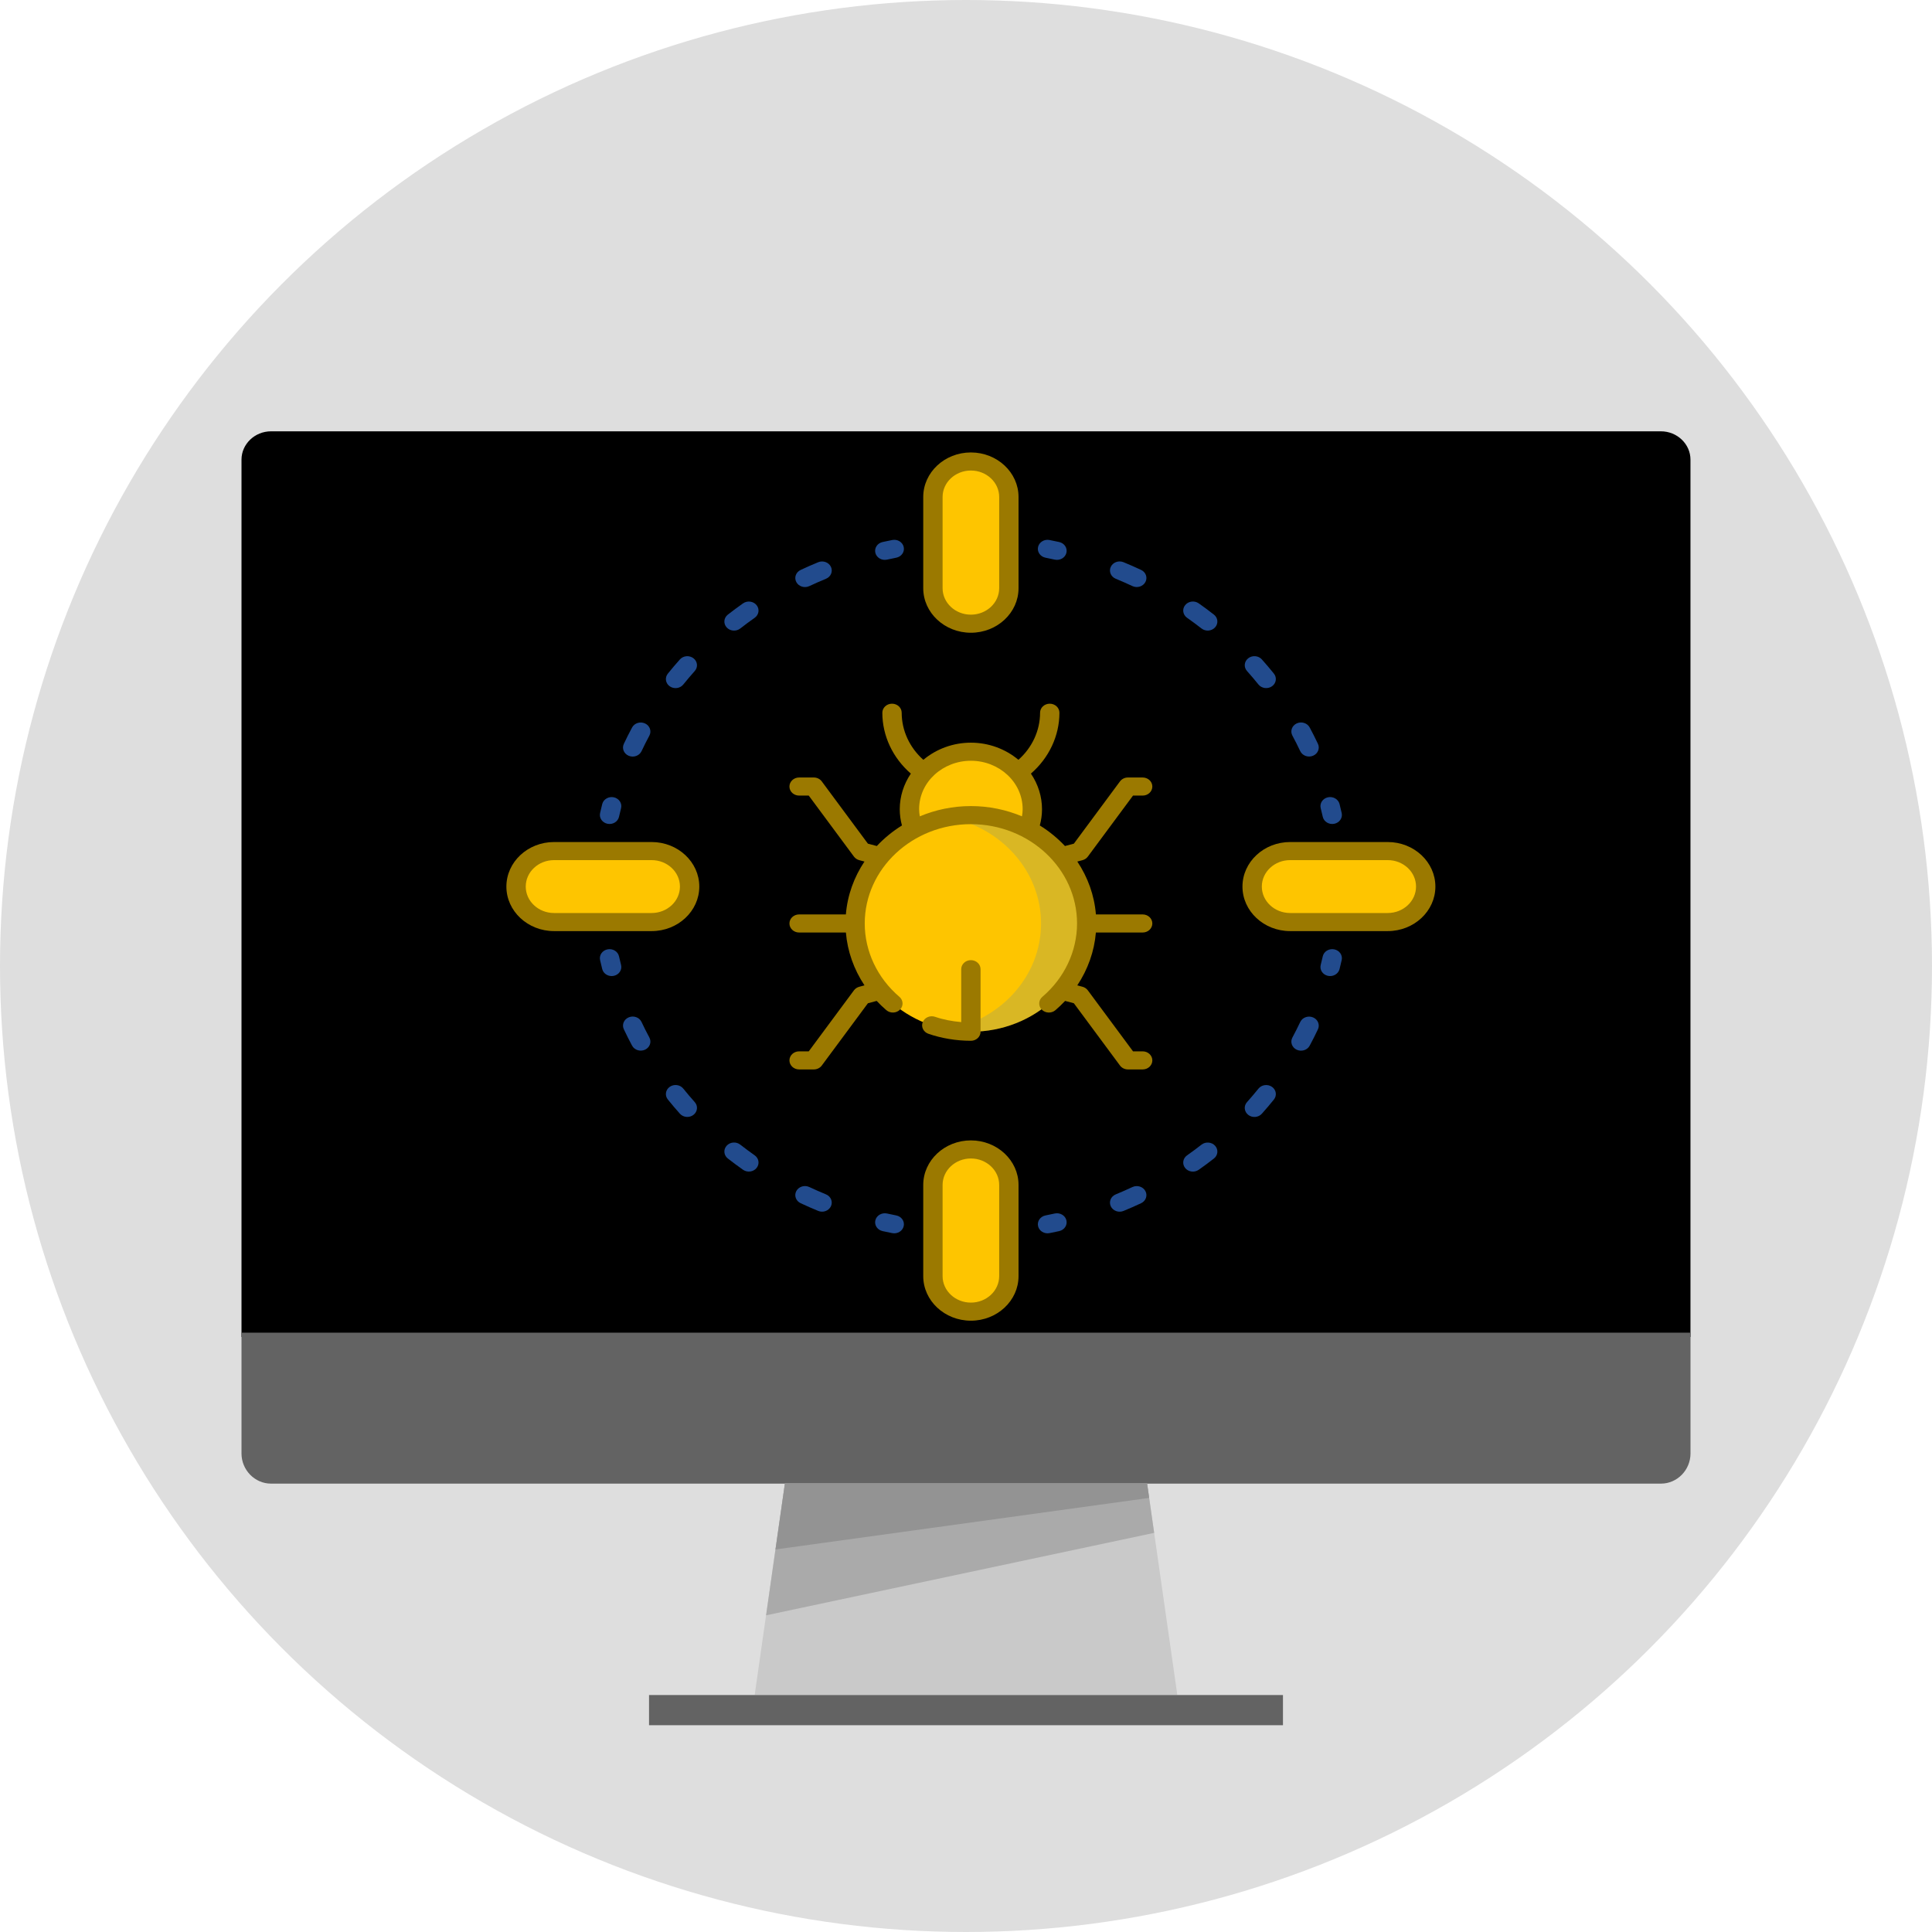 <?xml version="1.0" encoding="utf-8"?>
<svg version="1.1" id="Layer_1" viewBox="0 0 512 512" xmlns="http://www.w3.org/2000/svg">
  <circle style="fill: rgb(222, 222, 222);" cx="256" cy="256" r="256"/>
  <path d="M 64 354.311 L 64 121.807 C 64 117.679 67.528 114.303 71.832 114.303 L 440.16 114.303 C 444.464 114.303 447.992 117.679 447.992 121.807 L 447.992 354.303 L 64 354.303 L 64 354.311 Z" style=""/>
  <path style="fill:#636363;" d="M448,353.176v32c0,4.4-3.528,8-7.832,8H71.832c-4.304,0-7.832-3.6-7.832-8v-32H448L448,353.176z"/>
  <polygon style="fill:#C9C9C9;" points="200,449.176 312,449.176 304,393.176 208,393.176 "/>
  <polygon style="fill:#AAAAAA;" points="304,393.176 208,393.176 203.016,428.08 305.864,406.224 "/>
  <rect x="172" y="449.2" style="fill:#636363;" width="168" height="8"/>
  <polygon style="fill:#939393;" points="208,393.176 304,393.176 304.544,396.96 205.512,410.624 "/>
  <g transform="matrix(1, 0, 0, 1, 202.645, 0.383)">
    <g fill="#fff" transform="matrix(0.537, 0, 0, 0.498, -65.647, 92.72)" style="">
      <g id="_x31_0_Bug" transform="matrix(0.899, 0, 0, 0.906, -6.127, 52.897)" style="">
        <g>
          <circle cx="255.999" cy="210.566" r="33.755" style="fill: rgb(254, 197, 0);"/>
          <circle cx="255.999" cy="277.657" r="63.613" style="fill: rgb(254, 197, 0);"/>
          <path d="m319.586 277.673c0 35.114-28.473 63.587-63.587 63.587-4.303 0-8.499-.425-12.537-1.222 29.111-5.844 51.05-31.555 51.05-62.366s-21.939-56.575-51.05-62.419c4.037-.797 8.234-1.222 12.537-1.222 35.114.002 63.587 28.528 63.587 63.642z" opacity=".18" style="fill: rgb(54, 126, 203);"/>
          <path d="m276.845 27.171v53.584c0 11.513-9.333 20.845-20.845 20.845-11.513 0-20.845-9.333-20.845-20.845v-53.584c0-11.513 9.333-20.845 20.845-20.845 11.512-.001 20.845 9.332 20.845 20.845z" style="fill: rgb(254, 197, 0);"/>
          <path d="m276.845 431.244v53.584c0 11.513-9.333 20.845-20.845 20.845-11.513 0-20.845-9.333-20.845-20.845v-53.584c0-11.513 9.333-20.845 20.845-20.845 11.512 0 20.845 9.333 20.845 20.845z" style="fill: rgb(254, 197, 0);"/>
          <path d="m484.828 276.845h-53.584c-11.513 0-20.845-9.333-20.845-20.845 0-11.513 9.333-20.845 20.845-20.845h53.584c11.513 0 20.845 9.333 20.845 20.845.001 11.512-9.332 20.845-20.845 20.845z" style="fill: rgb(254, 197, 0);"/>
          <path d="m80.754 276.845h-53.584c-11.513 0-20.845-9.333-20.845-20.845 0-11.513 9.333-20.845 20.845-20.845h53.584c11.513 0 20.845 9.333 20.845 20.845.001 11.512-9.332 20.845-20.845 20.845z" style="fill: rgb(254, 197, 0);"/>
          <g fill="#2b3c65">
            <path d="m53.632 207.51c-.42 1.769-.814 3.543-1.188 5.33-.602 2.871 1.24 5.686 4.114 6.288 2.865.593 5.68-1.233 6.282-4.114.353-1.689.726-3.369 1.126-5.04.68-2.853-1.079-5.719-3.937-6.399-2.812-.669-5.712 1.082-6.397 3.935z" style="fill: rgb(34, 75, 141);"/>
            <path d="m138.363 90.712c-1.759-2.345-5.094-2.814-7.439-1.058-2.843 2.137-5.623 4.345-8.347 6.622-2.251 1.883-2.547 5.234-.664 7.483 1.863 2.232 5.206 2.563 7.481.667 2.578-2.158 5.214-4.251 7.911-6.275 2.345-1.764 2.817-5.092 1.058-7.439z" style="fill: rgb(34, 75, 141);"/>
            <path d="m96.255 122.598c-2.272 2.721-4.482 5.502-6.614 8.339-1.764 2.345-1.297 5.675 1.048 7.439 2.355 1.763 5.679 1.289 7.439-1.053 2.028-2.692 4.124-5.333 6.282-7.919 1.883-2.251 1.577-5.6-.674-7.481-2.252-1.885-5.609-1.577-7.481.675z" style="fill: rgb(34, 75, 141);"/>
            <path d="m172.182 65.494c-3.263 1.429-6.474 2.941-9.644 4.534-2.62 1.318-3.678 4.511-2.36 7.133 1.321 2.623 4.509 3.672 7.133 2.36 3.004-1.51 6.049-2.944 9.136-4.301 2.687-1.178 3.912-4.311 2.734-6.998-1.178-2.679-4.317-3.911-6.999-2.728z" style="fill: rgb(34, 75, 141);"/>
            <path d="m70.015 162.561c-1.593 3.17-3.102 6.381-4.534 9.636-1.183 2.687.036 5.821 2.724 7.003 2.681 1.181 5.822-.038 6.998-2.724 1.359-3.089 2.796-6.14 4.306-9.143 1.318-2.622.259-5.815-2.36-7.133-2.636-1.317-5.816-.256-7.134 2.361z" style="fill: rgb(34, 75, 141);"/>
            <path d="m209.964 63.969c1.676-.397 3.362-.773 5.058-1.131 2.869-.604 4.71-3.421 4.103-6.293-.602-2.871-3.429-4.713-6.293-4.103-1.779.374-3.548.77-5.317 1.188-2.853.674-4.622 3.538-3.948 6.391.666 2.802 3.467 4.626 6.397 3.948z" style="fill: rgb(34, 75, 141);"/>
            <path d="m302.02 448.031c-1.665.397-3.346.773-5.032 1.126-2.874.602-4.716 3.416-4.114 6.288.603 2.885 3.422 4.706 6.282 4.114 1.79-.374 3.564-.77 5.333-1.193 2.853-.682 4.612-3.546 3.932-6.399-.679-2.857-3.537-4.6-6.401-3.936z" style="fill: rgb(34, 75, 141);"/>
            <path d="m436.792 335.546c-1.364 3.089-2.801 6.14-4.311 9.146-1.318 2.62-.259 5.813 2.36 7.133 2.62 1.31 5.811.266 7.133-2.36 1.593-3.162 3.102-6.373 4.539-9.628 1.183-2.682-.031-5.821-2.713-7.006-2.687-1.179-5.82.035-7.008 2.715z" style="fill: rgb(34, 75, 141);"/>
            <path d="m382.591 407.59c-2.583 2.161-5.224 4.254-7.916 6.277-2.345 1.764-2.812 5.094-1.048 7.439 1.758 2.34 5.082 2.818 7.439 1.053 2.838-2.137 5.623-4.345 8.342-6.62 2.251-1.883 2.547-5.234.664-7.483-1.868-2.245-5.22-2.544-7.481-.666z" style="fill: rgb(34, 75, 141);"/>
            <path d="m344.668 432.491c-3.009 1.51-6.054 2.944-9.146 4.303-2.687 1.18-3.906 4.316-2.724 7.001 1.172 2.674 4.303 3.913 6.998 2.726 3.258-1.432 6.469-2.944 9.634-4.531 2.625-1.318 3.683-4.508 2.366-7.13-1.307-2.623-4.508-3.674-7.128-2.369z" style="fill: rgb(34, 75, 141);"/>
            <path d="m413.852 374.695c-2.028 2.692-4.124 5.333-6.282 7.919-1.883 2.251-1.577 5.6.674 7.481 2.236 1.873 5.6 1.588 7.481-.674 2.272-2.721 4.482-5.502 6.614-8.339 1.764-2.345 1.297-5.675-1.048-7.439-2.355-1.762-5.681-1.29-7.439 1.052z" style="fill: rgb(34, 75, 141);"/>
            <path d="m449.159 296.986c-.358 1.691-.737 3.377-1.131 5.055-.669 2.856 1.1 5.714 3.953 6.389 2.837.664 5.715-1.082 6.391-3.956.415-1.761.814-3.535 1.183-5.315.602-2.871-1.24-5.686-4.109-6.288-2.904-.601-5.685 1.243-6.287 4.115z" style="fill: rgb(34, 75, 141);"/>
            <path d="m296.978 62.838c1.696.358 3.377.734 5.053 1.131 2.875.673 5.721-1.103 6.391-3.943.68-2.856-1.084-5.719-3.943-6.396-1.759-.418-3.533-.814-5.312-1.188-2.858-.61-5.691 1.232-6.293 4.103-.607 2.872 1.235 5.689 4.104 6.293z" style="fill: rgb(34, 75, 141);"/>
            <path d="m443.8 179.17c2.682-1.185 3.896-4.324 2.713-7.006-1.437-3.255-2.947-6.466-4.539-9.628-1.318-2.617-4.508-3.675-7.133-2.36-2.62 1.32-3.678 4.513-2.36 7.133 1.51 3.006 2.947 6.057 4.311 9.146 1.157 2.622 4.245 3.923 7.008 2.715z" style="fill: rgb(34, 75, 141);"/>
            <path d="m389.407 96.26c-2.718-2.275-5.504-4.482-8.342-6.62-2.355-1.766-5.675-1.289-7.439 1.053-1.764 2.345-1.297 5.675 1.048 7.439 2.692 2.023 5.333 4.116 7.916 6.277 2.259 1.888 5.609 1.575 7.481-.667 1.883-2.248 1.588-5.599-.664-7.482z" style="fill: rgb(34, 75, 141);"/>
            <path d="m344.668 79.509c2.628 1.314 5.822.248 7.128-2.368 1.318-2.622.259-5.813-2.366-7.131-3.165-1.587-6.376-3.1-9.634-4.531-2.698-1.185-5.821.044-6.998 2.726-1.183 2.685.036 5.821 2.724 7.001 3.092 1.359 6.138 2.793 9.146 4.303z" style="fill: rgb(34, 75, 141);"/>
            <path d="m421.291 138.358c2.345-1.764 2.812-5.094 1.048-7.439-2.132-2.838-4.342-5.618-6.614-8.339-1.868-2.251-5.229-2.56-7.481-.674-2.251 1.881-2.558 5.229-.674 7.481 2.158 2.586 4.254 5.227 6.282 7.919 1.758 2.339 5.082 2.817 7.439 1.052z" style="fill: rgb(34, 75, 141);"/>
            <path d="m455.442 219.128c2.874-.602 4.716-3.416 4.114-6.288-.368-1.782-.768-3.551-1.183-5.315-.674-2.856-3.548-4.622-6.391-3.956-2.853.674-4.622 3.533-3.953 6.389.394 1.676.773 3.362 1.131 5.055.603 2.887 3.421 4.708 6.282 4.115z" style="fill: rgb(34, 75, 141);"/>
            <path d="m56.553 292.872c-2.869.602-4.71 3.416-4.109 6.288.374 1.785.768 3.561 1.188 5.33.685 2.877 3.579 4.613 6.396 3.935 2.858-.68 4.617-3.546 3.937-6.399-.399-1.67-.773-3.354-1.126-5.04-.6-2.872-3.386-4.708-6.286-4.114z" style="fill: rgb(34, 75, 141);"/>
            <path d="m167.306 432.478c-2.635-1.323-5.815-.254-7.133 2.36-1.318 2.622-.259 5.815 2.36 7.133 3.17 1.593 6.381 3.105 9.644 4.534 2.655 1.178 5.807-.022 6.998-2.729 1.178-2.687-.047-5.821-2.734-6.998-3.086-1.356-6.132-2.79-9.135-4.3z" style="fill: rgb(34, 75, 141);"/>
            <path d="m90.688 373.624c-2.345 1.764-2.812 5.094-1.048 7.439 2.132 2.838 4.342 5.618 6.614 8.339 1.879 2.26 5.242 2.55 7.481.674 2.251-1.881 2.558-5.229.674-7.481-2.158-2.586-4.254-5.227-6.282-7.919-1.758-2.342-5.083-2.811-7.439-1.052z" style="fill: rgb(34, 75, 141);"/>
            <path d="m68.205 332.799c-2.687 1.183-3.906 4.316-2.724 7.003 1.432 3.255 2.941 6.466 4.534 9.636 1.321 2.623 4.509 3.672 7.133 2.36 2.62-1.318 3.678-4.511 2.36-7.133-1.51-3.004-2.947-6.054-4.306-9.143-1.171-2.679-4.3-3.914-6.997-2.723z" style="fill: rgb(34, 75, 141);"/>
            <path d="m129.394 407.572c-2.257-1.886-5.608-1.58-7.481.667-1.883 2.249-1.587 5.6.664 7.483 2.724 2.277 5.504 4.485 8.347 6.622 2.335 1.751 5.672 1.298 7.439-1.058 1.759-2.347 1.287-5.675-1.058-7.439-2.698-2.024-5.333-4.117-7.911-6.275z" style="fill: rgb(34, 75, 141);"/>
            <path d="m215.012 449.157c-1.686-.353-3.367-.729-5.042-1.126-2.838-.664-5.717 1.079-6.396 3.937-.68 2.853 1.084 5.719 3.937 6.396 1.769.423 3.543.82 5.333 1.193 2.865.593 5.68-1.233 6.282-4.114.602-2.87-1.24-5.684-4.114-6.286z" style="fill: rgb(34, 75, 141);"/>
            <path d="m320.182 238.414 24.818-35.855h5.291c2.936 0 5.312-2.379 5.312-5.312s-2.376-5.312-5.312-5.312h-8.077c-1.743 0-3.377.856-4.368 2.288l-25.316 36.576-4.889 1.386c-4.053-4.603-8.675-8.683-13.809-12.073.783-3.061 1.21-6.244 1.21-9.532 0-7.461-2.156-14.712-6.092-20.934 9.872-9.136 15.653-22.137 15.653-35.747 0-2.934-2.376-5.312-5.312-5.312s-5.312 2.379-5.312 5.312c0 10.49-4.379 20.526-11.891 27.648-7.164-6.427-16.406-10.064-26.089-10.064-9.674 0-18.912 3.635-26.09 10.068-7.513-7.122-11.894-17.16-11.894-27.652 0-2.934-2.376-5.312-5.312-5.312s-5.312 2.379-5.312 5.312c0 13.611 5.782 26.612 15.654 35.748-3.934 6.22-6.093 13.473-6.093 20.933 0 3.283.428 6.467 1.212 9.534-5.132 3.39-9.753 7.469-13.805 12.071l-4.889-1.386-25.321-36.576c-.991-1.432-2.625-2.288-4.368-2.288h-8.072c-2.936 0-5.312 2.379-5.312 5.312s2.376 5.312 5.312 5.312h5.286l24.823 35.855c.7 1.012 1.733 1.751 2.921 2.085l2.838.804c-5.711 9.154-9.335 19.714-10.205 31.059h-25.663c-2.936 0-5.312 2.379-5.312 5.312s2.376 5.312 5.312 5.312h25.674c.864 11.064 4.404 21.695 10.212 31.042l-2.877.826c-1.178.337-2.2 1.074-2.9 2.08l-24.823 35.852h-5.286c-2.936 0-5.312 2.379-5.312 5.312s2.376 5.312 5.312 5.312h8.072c1.743 0 3.377-.856 4.368-2.288l25.326-36.581 4.81-1.383c1.668 1.901 3.432 3.729 5.317 5.45 2.161 1.974 5.519 1.826 7.501-.342s1.826-5.528-.342-7.507c-12.098-11.039-19.034-26.745-19.034-43.087 0-32.161 26.141-58.328 58.274-58.328s58.274 26.167 58.274 58.328c0 16.344-6.941 32.047-19.039 43.087-2.168 1.977-2.324 5.338-.342 7.504 1.982 2.171 5.343 2.322 7.501.345 1.886-1.721 3.651-3.549 5.32-5.45l4.812 1.383 25.321 36.581c.991 1.432 2.625 2.288 4.368 2.288h8.077c2.936 0 5.312-2.379 5.312-5.312s-2.376-5.312-5.312-5.312h-5.293l-24.818-35.852c-.7-1.006-1.722-1.743-2.9-2.08l-2.878-.826c5.809-9.346 9.349-19.978 10.213-31.042h25.674c2.936 0 5.312-2.379 5.312-5.312s-2.376-5.312-5.312-5.312h-25.663c-.871-11.345-4.494-21.905-10.205-31.059l2.838-.804c1.189-.334 2.221-1.074 2.921-2.085zm-92.228-23.66c-.205-1.377-.378-2.767-.378-4.175 0-16.114 13.121-28.473 28.423-28.473 15.425 0 28.418 12.465 28.418 28.473 0 1.431-.17 2.809-.372 4.175-8.579-3.846-18.055-6.033-28.046-6.033-9.991.001-19.466 2.187-28.045 6.033z" style="fill: rgb(155, 121, 0);"/>
            <path d="m232.686 342.469c7.032 2.612 15.173 4.114 23.314 4.114 2.936 0 5.312-2.379 5.312-5.312v-36.737c0-2.934-2.376-5.312-5.312-5.312s-5.312 2.379-5.312 5.312v31.062c-5.014-.465-9.844-1.431-14.297-3.087-2.755-1.017-5.81.379-6.832 3.131-1.023 2.749.378 5.807 3.127 6.829z" style="fill: rgb(155, 121, 0);"/>
            <path d="m282.156 80.754v-53.584c0-14.422-11.735-26.156-26.156-26.156s-26.156 11.735-26.156 26.156v53.584c0 14.424 11.735 26.159 26.156 26.159s26.156-11.735 26.156-26.159zm-41.688 0v-53.584c0-8.565 6.967-15.532 15.532-15.532s15.532 6.967 15.532 15.532v53.584c0 8.565-6.967 15.535-15.532 15.535s-15.532-6.97-15.532-15.535z" style="fill: rgb(155, 121, 0);"/>
            <path d="m256 510.987c14.422 0 26.156-11.735 26.156-26.159v-53.584c0-14.422-11.735-26.156-26.156-26.156s-26.156 11.735-26.156 26.156v53.584c0 14.424 11.734 26.159 26.156 26.159zm-15.532-79.743c0-8.565 6.967-15.532 15.532-15.532s15.532 6.967 15.532 15.532v53.584c0 8.565-6.967 15.535-15.532 15.535s-15.532-6.97-15.532-15.535z" style="fill: rgb(155, 121, 0);"/>
            <path d="m431.246 229.841c-14.427 0-26.162 11.735-26.162 26.159 0 14.422 11.735 26.156 26.162 26.156h53.584c14.422 0 26.156-11.735 26.156-26.156 0-14.424-11.735-26.159-26.156-26.159zm69.116 26.159c0 8.565-6.967 15.532-15.532 15.532h-53.584c-8.565 0-15.537-6.967-15.537-15.532s6.972-15.535 15.537-15.535h53.584c8.565 0 15.532 6.97 15.532 15.535z" style="fill: rgb(155, 121, 0);"/>
            <path d="m27.17 282.156h53.584c14.422 0 26.156-11.735 26.156-26.156 0-14.424-11.735-26.159-26.156-26.159h-53.584c-14.422 0-26.156 11.735-26.156 26.159-.001 14.422 11.734 26.156 26.156 26.156zm0-41.691h53.584c8.565 0 15.532 6.97 15.532 15.535s-6.967 15.532-15.532 15.532h-53.584c-8.565 0-15.532-6.967-15.532-15.532s6.967-15.535 15.532-15.535z" style="fill: rgb(155, 121, 0);"/>
          </g>
        </g>
      </g>
    </g>
  </g>
</svg>